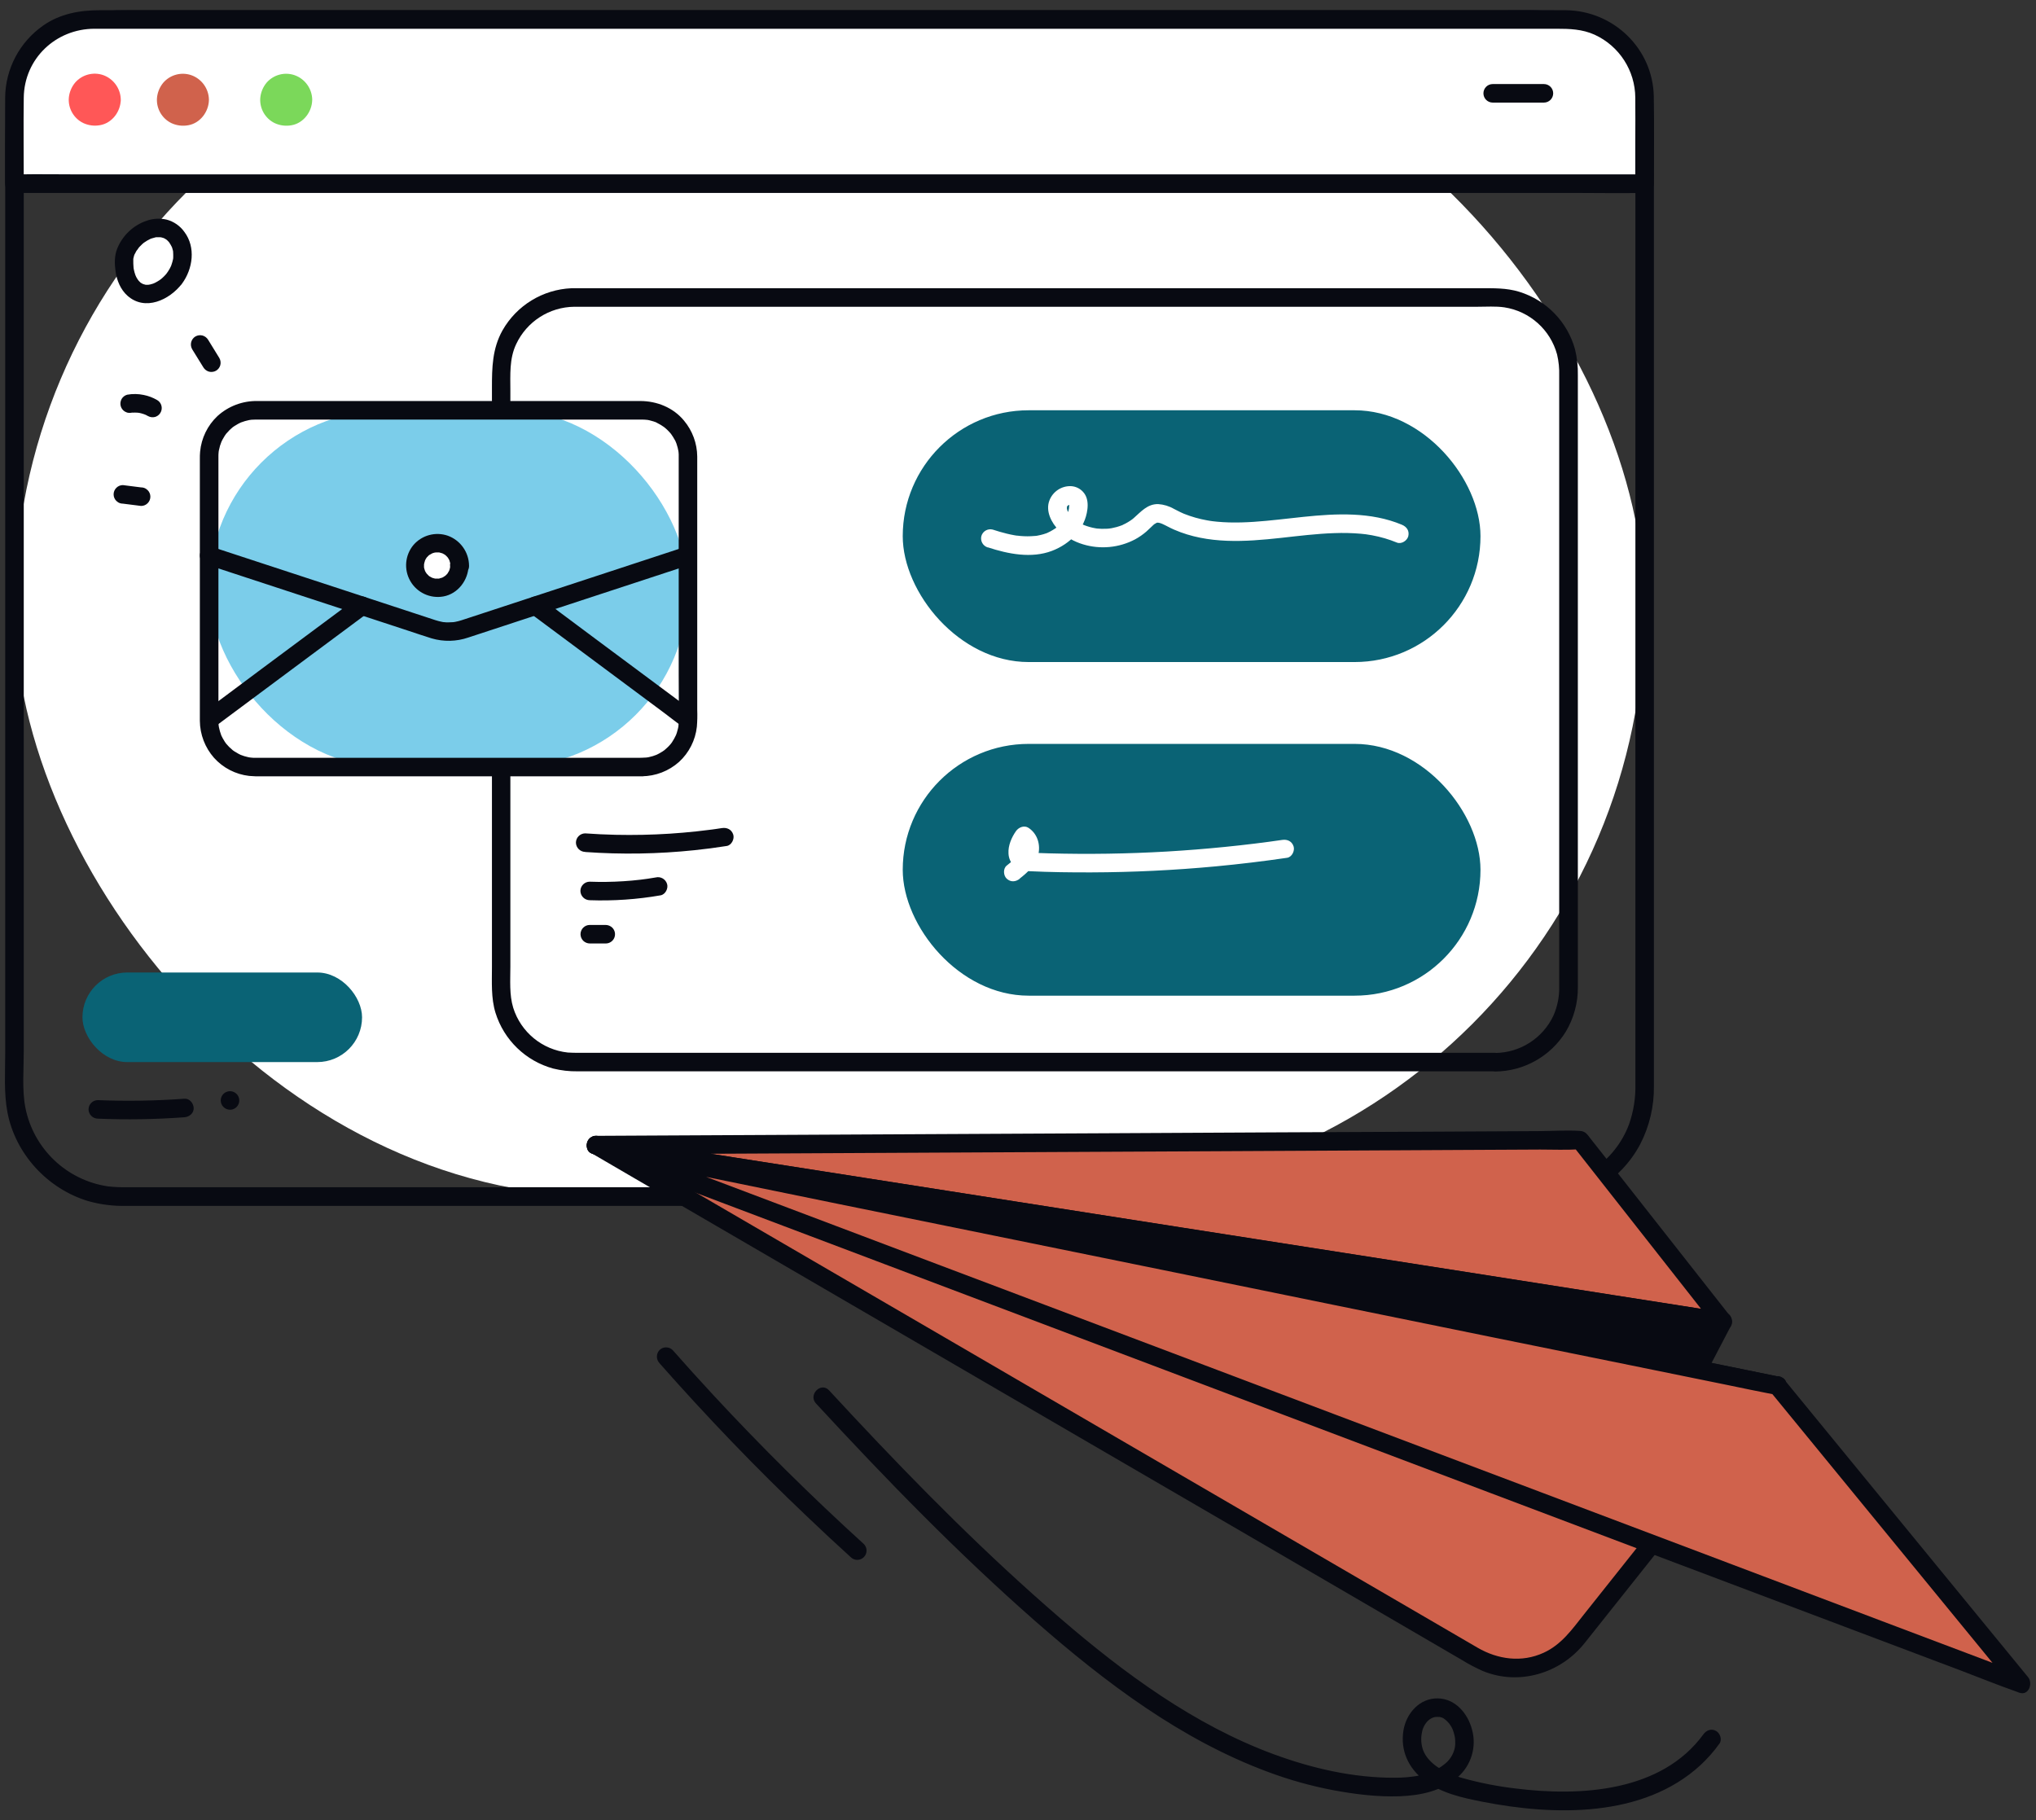 <svg xmlns="http://www.w3.org/2000/svg" width="170" height="152" viewBox="0 0 170 152" fill="none">
  <rect x="0" y="0" width="170" height="152" fill="#333333" stroke="none"/>
  <rect x="1.21" y="1.626" width="136.107" height="98.285" rx="49.142" fill="white"/>
  <path d="M128.394 99.138H10.661C10.113 99.153 9.564 99.13 9.019 99.069C5.549 98.56 2.779 95.913 2.115 92.469C1.832 90.98 1.984 89.323 1.984 87.817V13.277C1.984 11.392 1.841 9.462 2.513 7.661C3.679 4.5 6.798 2.429 10.134 2.4H126.177C127.382 2.4 128.685 2.303 129.881 2.531C133.326 3.195 135.974 5.965 136.482 9.437C136.547 10.061 136.57 10.689 136.551 11.316V90.537C136.577 91.673 136.397 92.805 136.022 93.878C134.847 97.043 131.73 99.108 128.394 99.138C127.398 99.149 127.396 100.696 128.394 100.685C131.943 100.648 135.284 98.703 136.955 95.543C137.729 94.042 138.121 92.373 138.096 90.683V11.273C138.112 10.522 138.071 9.77 137.973 9.024C137.443 5.505 134.877 2.527 131.531 1.37C129.871 0.799 128.198 0.853 126.491 0.853H10.757C10.421 0.853 10.085 0.853 9.751 0.862C6.182 1.021 2.983 3.114 1.409 6.322C0.379 8.479 0.435 10.654 0.435 12.947V87.882C0.435 89.526 0.312 91.264 0.622 92.887C1.287 96.371 3.974 99.269 7.35 100.295C8.375 100.584 9.436 100.72 10.501 100.699H128.394C129.389 100.685 129.391 99.138 128.394 99.138V99.138Z" fill="#080A12"/>
  <rect x="41.84" y="24.844" width="89.128" height="63.846" rx="31.923" fill="white"/>
  <path d="M124.845 87.915H48.324C48.017 87.915 47.712 87.915 47.405 87.891C45.282 87.662 43.496 86.198 42.854 84.162C42.517 83.061 42.614 81.851 42.614 80.711V32.605C42.614 31.295 42.519 29.959 43.098 28.74C43.982 26.852 45.87 25.637 47.956 25.616H123.381C124.108 25.616 124.882 25.56 125.602 25.664C127.722 25.987 129.451 27.531 130.012 29.601C130.147 30.179 130.207 30.772 130.188 31.365V82.345C130.213 83.194 130.048 84.037 129.705 84.814C128.816 86.701 126.925 87.912 124.84 87.928C123.843 87.939 123.841 89.487 124.84 89.477C127.244 89.458 129.47 88.206 130.735 86.16C131.411 85.031 131.761 83.737 131.746 82.421C131.746 81.258 131.746 80.095 131.746 78.933V31.334C131.762 30.612 131.685 29.892 131.516 29.19C130.889 26.891 129.131 25.071 126.854 24.366C125.78 24.036 124.697 24.069 123.594 24.069H48.367C48.15 24.069 47.931 24.069 47.714 24.069C45.318 24.173 43.143 25.502 41.958 27.587C41.101 29.118 41.076 30.709 41.076 32.383V80.747C41.076 82.022 40.993 83.338 41.372 84.573C42.078 86.846 43.895 88.602 46.192 89.23C46.854 89.394 47.535 89.471 48.217 89.461H124.845C125.84 89.464 125.842 87.915 124.845 87.915V87.915Z" fill="#080A12"/>
  <rect x="75.376" y="62.119" width="48.24" height="21.025" rx="10.513" fill="#0A6375"/>
  <path d="M1.21 15.338V8.151C1.21 4.547 4.132 1.625 7.737 1.625H130.793C134.398 1.625 137.32 4.547 137.32 8.151V15.338H1.21Z" fill="white"/>
  <path d="M1.984 15.338C1.984 12.944 1.952 10.549 1.984 8.155C2.025 4.895 4.655 2.411 7.878 2.401H13.972H129.959C131.056 2.401 132.107 2.431 133.145 2.898C135.206 3.842 136.532 5.897 136.542 8.164C136.558 9.425 136.542 10.686 136.542 11.946V15.338L137.317 14.563H6.735C4.971 14.563 3.207 14.53 1.443 14.563H1.21C0.213 14.563 0.211 16.112 1.21 16.112H131.792C133.556 16.112 135.32 16.146 137.084 16.112H137.315C137.739 16.105 138.082 15.762 138.087 15.338C138.087 12.912 138.133 10.482 138.087 8.056C138.012 4.043 134.706 0.887 130.726 0.852C128.816 0.836 126.904 0.852 124.993 0.852H8.345C6.662 0.852 5.02 1.143 3.605 2.134C1.635 3.509 0.452 5.752 0.43 8.155C0.416 9.39 0.43 10.637 0.43 11.879V15.338C0.435 16.333 1.984 16.334 1.984 15.338V15.338Z" fill="#080A12"/>
  <circle cx="7.909" cy="8.326" r="1.401" fill="#FF5757"/>
  <path d="M8.538 8.326V8.444C8.538 8.571 8.548 8.347 8.55 8.352C8.566 8.391 8.52 8.493 8.508 8.529C8.501 8.565 8.488 8.6 8.471 8.633C8.471 8.633 8.564 8.444 8.502 8.55C8.467 8.613 8.432 8.677 8.391 8.738C8.315 8.853 8.502 8.618 8.434 8.682C8.411 8.703 8.393 8.728 8.372 8.749C8.317 8.805 8.151 8.902 8.372 8.772C8.321 8.805 8.273 8.843 8.22 8.873L8.155 8.908C8.035 8.975 8.349 8.844 8.187 8.894C8.125 8.911 8.067 8.931 8.01 8.945C7.954 8.959 7.881 8.945 8.084 8.945C8.053 8.945 8.021 8.945 7.989 8.945C7.924 8.945 7.858 8.945 7.793 8.945C7.693 8.945 8.007 8.984 7.867 8.954C7.83 8.945 7.793 8.938 7.756 8.927L7.65 8.894C7.589 8.873 7.582 8.83 7.733 8.929C7.682 8.895 7.624 8.873 7.571 8.841C7.546 8.825 7.522 8.804 7.497 8.79C7.414 8.74 7.652 8.925 7.553 8.83C7.502 8.781 7.453 8.721 7.4 8.673C7.529 8.788 7.492 8.798 7.455 8.744C7.417 8.689 7.414 8.684 7.395 8.652C7.375 8.62 7.37 8.61 7.359 8.587C7.324 8.521 7.317 8.43 7.375 8.638C7.358 8.578 7.333 8.521 7.317 8.461L7.301 8.387C7.269 8.246 7.319 8.601 7.301 8.423C7.298 8.364 7.298 8.305 7.301 8.246C7.301 8.174 7.345 8.07 7.29 8.299C7.29 8.275 7.29 8.25 7.305 8.225C7.319 8.163 7.338 8.105 7.358 8.049C7.402 7.911 7.268 8.225 7.338 8.098C7.356 8.066 7.372 8.033 7.391 8.001C7.41 7.969 7.425 7.95 7.44 7.925C7.481 7.86 7.536 7.856 7.396 7.98C7.442 7.939 7.477 7.888 7.522 7.848C7.566 7.807 7.642 7.751 7.522 7.837C7.402 7.923 7.509 7.848 7.532 7.837C7.555 7.826 7.675 7.722 7.724 7.728C7.724 7.728 7.523 7.802 7.642 7.763L7.737 7.733C7.777 7.722 7.973 7.689 7.82 7.708C7.666 7.728 7.888 7.708 7.929 7.708H8.028C8.172 7.708 7.841 7.669 7.973 7.708C8.045 7.726 8.118 7.745 8.19 7.768C8.321 7.812 8.042 7.691 8.123 7.742C8.16 7.765 8.201 7.781 8.238 7.802L8.299 7.842C8.46 7.95 8.195 7.742 8.287 7.832C8.329 7.874 8.374 7.916 8.416 7.961C8.515 8.063 8.307 7.798 8.386 7.918C8.405 7.95 8.426 7.978 8.446 8.01L8.497 8.107C8.561 8.222 8.435 7.931 8.478 8.058C8.502 8.13 8.522 8.2 8.539 8.275C8.557 8.349 8.527 8.384 8.529 8.183C8.529 8.234 8.529 8.285 8.538 8.336C8.524 8.621 8.668 8.891 8.913 9.038C9.158 9.184 9.464 9.184 9.709 9.038C9.954 8.891 10.098 8.621 10.085 8.336C10.076 7.409 9.491 6.586 8.619 6.272C7.783 5.983 6.855 6.23 6.274 6.897C5.969 7.263 5.784 7.715 5.745 8.19C5.686 9.066 6.163 9.89 6.952 10.275C7.392 10.479 7.886 10.541 8.363 10.451C9.365 10.275 10.069 9.315 10.083 8.334C10.063 7.922 9.723 7.597 9.309 7.597C8.896 7.597 8.556 7.922 8.536 8.334L8.538 8.326Z" fill="#FF5757"/>
  <circle cx="15.262" cy="8.326" r="1.401" fill="#D0624C"/>
  <path d="M15.888 8.326V8.444C15.888 8.571 15.899 8.347 15.9 8.352C15.914 8.391 15.87 8.493 15.858 8.529C15.85 8.565 15.838 8.6 15.821 8.633C15.821 8.633 15.913 8.444 15.853 8.55C15.817 8.613 15.78 8.677 15.74 8.739C15.666 8.853 15.853 8.619 15.782 8.682C15.761 8.703 15.742 8.728 15.722 8.749C15.666 8.806 15.502 8.903 15.722 8.772C15.671 8.806 15.623 8.843 15.569 8.873L15.505 8.908C15.385 8.975 15.699 8.844 15.535 8.894C15.475 8.911 15.417 8.931 15.359 8.945C15.3 8.959 15.23 8.945 15.433 8.945C15.401 8.945 15.369 8.945 15.336 8.945C15.271 8.945 15.207 8.945 15.142 8.945C15.041 8.945 15.355 8.984 15.216 8.954C15.179 8.945 15.142 8.938 15.105 8.927L14.999 8.894C14.937 8.873 14.93 8.83 15.082 8.929C15.031 8.896 14.971 8.873 14.919 8.841C14.895 8.825 14.87 8.804 14.844 8.79C14.762 8.74 14.999 8.926 14.902 8.83C14.849 8.781 14.801 8.721 14.748 8.673C14.877 8.788 14.84 8.799 14.803 8.744C14.766 8.689 14.762 8.684 14.743 8.652C14.724 8.62 14.718 8.61 14.708 8.587C14.672 8.522 14.665 8.43 14.724 8.638C14.706 8.578 14.681 8.522 14.665 8.462L14.65 8.388C14.618 8.246 14.667 8.601 14.65 8.423C14.646 8.364 14.646 8.305 14.65 8.246C14.65 8.174 14.694 8.07 14.639 8.299C14.639 8.275 14.639 8.25 14.653 8.225C14.667 8.163 14.687 8.105 14.706 8.049C14.75 7.911 14.616 8.225 14.687 8.098C14.704 8.066 14.72 8.033 14.739 8.001C14.759 7.969 14.773 7.95 14.789 7.925C14.829 7.86 14.884 7.857 14.745 7.98C14.789 7.939 14.826 7.888 14.87 7.848C14.914 7.807 14.988 7.751 14.87 7.837C14.752 7.924 14.858 7.848 14.881 7.837C14.904 7.827 15.024 7.722 15.073 7.728C15.073 7.728 14.872 7.802 14.99 7.763L15.096 7.73C15.136 7.719 15.332 7.685 15.179 7.705C15.025 7.724 15.248 7.705 15.288 7.705H15.385C15.532 7.705 15.209 7.666 15.332 7.705C15.405 7.722 15.477 7.742 15.547 7.765C15.68 7.809 15.401 7.687 15.482 7.738C15.517 7.761 15.56 7.777 15.595 7.798L15.657 7.839C15.819 7.947 15.555 7.738 15.646 7.828C15.688 7.871 15.733 7.913 15.775 7.957C15.874 8.059 15.666 7.795 15.743 7.915C15.764 7.947 15.786 7.975 15.803 8.006C15.821 8.038 15.838 8.072 15.856 8.104C15.92 8.218 15.794 7.927 15.837 8.054C15.86 8.126 15.879 8.197 15.897 8.271C15.914 8.345 15.886 8.38 15.897 8.179V8.333C15.897 8.761 16.243 9.107 16.671 9.107C17.099 9.107 17.445 8.761 17.445 8.333C17.433 7.409 16.848 6.59 15.978 6.28C15.143 5.99 14.216 6.237 13.635 6.904C13.33 7.27 13.145 7.722 13.106 8.197C13.047 9.073 13.524 9.897 14.313 10.282C14.753 10.486 15.246 10.548 15.724 10.458C16.726 10.282 17.43 9.322 17.444 8.342C17.445 8.134 17.363 7.934 17.216 7.787C17.069 7.639 16.87 7.557 16.662 7.557C16.24 7.564 15.898 7.903 15.888 8.326V8.326Z" fill="#D0624C"/>
  <circle cx="23.904" cy="8.326" r="1.401" fill="#7BD85A"/>
  <path d="M24.53 8.326V8.444C24.53 8.571 24.541 8.347 24.542 8.352C24.556 8.391 24.512 8.493 24.5 8.529C24.492 8.565 24.48 8.6 24.463 8.633C24.463 8.633 24.555 8.444 24.495 8.55C24.459 8.613 24.422 8.677 24.382 8.739C24.308 8.853 24.495 8.619 24.424 8.682C24.403 8.703 24.384 8.728 24.364 8.749C24.309 8.806 24.144 8.903 24.355 8.772C24.304 8.806 24.257 8.843 24.202 8.873L24.138 8.908C24.018 8.975 24.332 8.844 24.168 8.894C24.108 8.911 24.05 8.931 23.992 8.945C23.934 8.959 23.863 8.945 24.066 8.945C24.034 8.945 24.003 8.945 23.969 8.945C23.904 8.945 23.84 8.945 23.775 8.945C23.674 8.945 23.988 8.984 23.849 8.954C23.812 8.945 23.775 8.938 23.738 8.927L23.632 8.894C23.57 8.873 23.563 8.83 23.715 8.929C23.664 8.896 23.606 8.873 23.553 8.841C23.528 8.825 23.503 8.804 23.477 8.79C23.396 8.74 23.632 8.926 23.535 8.83C23.484 8.781 23.435 8.721 23.382 8.673C23.51 8.788 23.473 8.799 23.436 8.744C23.399 8.689 23.396 8.684 23.376 8.652C23.357 8.62 23.352 8.61 23.341 8.587C23.306 8.522 23.299 8.43 23.357 8.638C23.339 8.578 23.315 8.522 23.299 8.462L23.283 8.388C23.251 8.246 23.3 8.601 23.283 8.423C23.279 8.364 23.279 8.305 23.283 8.246C23.283 8.174 23.327 8.07 23.272 8.299C23.272 8.275 23.272 8.25 23.286 8.225C23.3 8.163 23.32 8.105 23.339 8.049C23.383 7.911 23.249 8.225 23.32 8.098C23.338 8.066 23.353 8.033 23.373 8.001C23.392 7.969 23.406 7.95 23.422 7.925C23.463 7.86 23.517 7.857 23.378 7.98C23.424 7.939 23.459 7.888 23.503 7.848C23.547 7.807 23.623 7.751 23.503 7.837C23.383 7.924 23.491 7.848 23.514 7.837C23.537 7.827 23.657 7.722 23.706 7.728C23.706 7.728 23.505 7.802 23.623 7.763L23.729 7.73C23.77 7.719 23.966 7.685 23.812 7.705C23.659 7.724 23.881 7.705 23.922 7.705H24.018C24.165 7.705 23.833 7.666 23.966 7.705C24.038 7.722 24.11 7.742 24.181 7.765C24.313 7.809 24.034 7.687 24.116 7.738C24.152 7.761 24.193 7.777 24.228 7.798L24.292 7.839C24.452 7.947 24.188 7.738 24.279 7.828L24.408 7.957C24.507 8.059 24.299 7.795 24.377 7.915C24.398 7.947 24.419 7.975 24.436 8.006C24.454 8.038 24.472 8.072 24.489 8.104C24.553 8.218 24.428 7.927 24.47 8.054C24.493 8.126 24.512 8.197 24.532 8.271C24.551 8.345 24.519 8.38 24.521 8.179V8.333C24.521 8.761 24.868 9.107 25.296 9.107C25.723 9.107 26.07 8.761 26.07 8.333C26.058 7.409 25.472 6.59 24.602 6.28C23.767 5.99 22.84 6.237 22.26 6.904C21.955 7.27 21.77 7.722 21.731 8.197C21.671 9.073 22.148 9.897 22.937 10.282C23.378 10.486 23.871 10.548 24.348 10.458C25.35 10.282 26.054 9.322 26.068 8.342C26.064 7.916 25.719 7.573 25.294 7.569C24.88 7.582 24.547 7.912 24.53 8.326V8.326Z" fill="#7BD85A"/>
  <path d="M143.843 110.356L131.938 95.205L49.752 95.621L143.843 110.356Z" fill="#D0624C"/>
  <path d="M144.39 109.809L138.148 101.871L134.05 96.657L132.815 95.094C132.561 94.771 132.397 94.466 131.933 94.438C130.765 94.367 129.569 94.45 128.405 94.455L119.469 94.501L106.874 94.557L92.409 94.632L77.713 94.706L64.58 94.773L54.774 94.822L49.972 94.847H49.764C48.924 94.847 48.67 96.228 49.558 96.367L52.08 96.762L58.942 97.837L69.052 99.424L81.382 101.354L94.931 103.471L108.609 105.612L121.321 107.604L132.099 109.292L139.843 110.504C141.06 110.695 142.275 110.889 143.494 111.076L143.649 111.1C144.062 111.166 144.482 110.994 144.602 110.56C144.703 110.192 144.477 109.678 144.06 109.608L141.54 109.213L134.676 108.138L124.567 106.551L112.238 104.621L98.687 102.504L85 100.363L72.29 98.371L61.512 96.685L53.768 95.471C52.556 95.282 51.338 95.03 50.117 94.9C50.064 94.9 50.013 94.884 49.962 94.875L49.755 96.395L51.953 96.385L57.933 96.353L66.778 96.309L77.57 96.254L89.389 96.194L101.321 96.135L112.446 96.078L121.848 96.029L128.606 95.995C129.664 95.995 130.744 96.041 131.804 95.979H131.94L131.393 95.757L135.406 100.864L141.815 109.019L143.298 110.908C143.558 111.238 144.122 111.18 144.394 110.908C144.715 110.575 144.65 110.139 144.39 109.809V109.809Z" fill="#080A12"/>
  <path d="M49.752 95.621L123.257 138.41C126.052 140.039 129.619 139.368 131.631 136.835L148.417 115.724L49.752 95.621Z" fill="#D0624C"/>
  <path d="M49.367 96.286L52.996 98.403L62.389 103.871L75.518 111.514L90.115 120.012L104.212 128.214L115.535 134.811L122.061 138.615C122.623 138.963 123.208 139.271 123.811 139.539C126.845 140.784 130.301 139.735 132.31 137.207L139.922 127.634L148.467 116.886L148.957 116.27C149.287 115.854 149.245 115.104 148.615 114.977L145.969 114.436L138.802 112.975L128.183 110.812L115.222 108.166L101.029 105.282L86.704 102.363L73.387 99.65L62.068 97.344L53.978 95.697C52.694 95.434 51.41 95.167 50.124 94.912L49.963 94.878C48.989 94.68 48.575 96.171 49.55 96.37L52.207 96.912L59.371 98.371L69.992 100.535L82.95 103.181L97.143 106.072L111.46 108.987L124.775 111.7L136.101 114.007L144.191 115.654C145.47 115.916 146.754 116.245 148.045 116.439C148.098 116.439 148.153 116.462 148.206 116.473L147.864 115.178L141.448 123.248L132.24 134.829C131.264 136.064 130.375 137.336 128.888 138.015C127.061 138.853 125.067 138.576 123.374 137.592L118.128 134.536L107.628 128.424L94.083 120.539L79.443 112.01L65.933 104.146L55.508 98.076L50.369 95.077L50.141 94.945C49.279 94.451 48.499 95.788 49.367 96.286V96.286Z" fill="#080A12"/>
  <path d="M139.363 118.92L143.843 110.356L49.752 95.621L139.363 118.92Z" fill="#080A12"/>
  <path d="M140.036 119.31L143.958 111.809L144.51 110.751C144.718 110.356 144.57 109.692 144.048 109.615L141.527 109.22L134.663 108.145L124.554 106.558L112.225 104.628L98.674 102.511L84.999 100.363L72.29 98.371L61.512 96.685L53.768 95.471C52.551 95.28 51.334 95.086 50.116 94.899L49.961 94.875C49.548 94.811 49.129 94.981 49.009 95.416C48.901 95.827 49.141 96.249 49.548 96.367L51.951 96.992L58.467 98.685L68.134 101.199L79.884 104.256L92.761 107.607L105.753 110.985L117.909 114.146L128.14 116.808L135.524 118.728C136.683 119.029 137.84 119.35 139.004 119.632L139.154 119.671C140.117 119.922 140.53 118.436 139.565 118.179L137.159 117.553L130.643 115.859L120.985 113.34L109.232 110.285L96.354 106.933L83.363 103.555L71.207 100.394L60.976 97.732L53.592 95.813C52.436 95.513 51.279 95.155 50.111 94.908C50.062 94.898 50.012 94.882 49.963 94.869L49.543 96.367L52.066 96.762L58.928 97.837L69.037 99.424L81.368 101.354L94.917 103.471L108.595 105.612L121.306 107.604L132.084 109.292L139.828 110.504C141.038 110.694 142.259 110.948 143.48 111.075C143.531 111.075 143.584 111.091 143.635 111.1L143.173 109.964L139.244 117.472L138.692 118.53C138.234 119.41 139.569 120.193 140.036 119.31V119.31Z" fill="#080A12"/>
  <path d="M148.417 115.724L168.79 140.593L49.752 95.621L148.417 115.724Z" fill="#D0624C"/>
  <path d="M147.869 116.27L154.761 124.686L165.735 138.084L168.243 141.145L168.996 139.852L165.791 138.638L157.124 135.364L144.323 130.525L128.701 124.623L111.59 118.16L94.266 111.613L78.214 105.551L64.564 100.393L54.807 96.708C53.264 96.124 51.727 95.453 50.154 94.944C50.089 94.922 50.023 94.894 49.958 94.87L49.543 96.367L52.189 96.896L59.379 98.362L70.006 100.537L82.927 103.166L97.129 106.059L111.46 108.987L124.774 111.7L136.075 113.993L144.2 115.648C145.48 115.909 146.759 116.186 148.043 116.431L148.206 116.464C149.178 116.662 149.594 115.17 148.617 114.972L145.971 114.432L138.782 112.968L128.149 110.802L115.242 108.175L101.038 105.282L86.702 102.361L73.387 99.648L62.087 97.355L53.964 95.7C52.683 95.439 51.404 95.171 50.12 94.917L49.958 94.884C48.972 94.683 48.619 96.027 49.545 96.376L52.743 97.584L61.41 100.858L74.218 105.697L89.84 111.599L106.951 118.063L124.275 124.609L140.328 130.672L153.972 135.821L163.734 139.504C165.283 140.09 166.823 140.719 168.388 141.268L168.583 141.342C169.384 141.644 169.771 140.578 169.337 140.049L162.439 131.633L151.464 118.237L148.957 115.175C148.327 114.404 147.243 115.514 147.869 116.27V116.27Z" fill="#080A12"/>
  <rect x="17.461" y="34.26" width="39.985" height="29.796" rx="14.898" fill="#7BCDEA"/>
  <path d="M53.584 63.281H22.078C21.826 63.281 21.575 63.281 21.323 63.281C21.201 63.281 21.078 63.281 20.956 63.264C20.915 63.264 20.719 63.223 20.921 63.264C20.862 63.253 20.802 63.244 20.744 63.232C20.512 63.184 20.286 63.115 20.067 63.026C20.243 63.1 20.067 63.026 20.038 63.008C20.01 62.99 19.934 62.957 19.883 62.928C19.781 62.874 19.682 62.814 19.585 62.752C19.536 62.72 19.49 62.685 19.442 62.653C19.282 62.542 19.562 62.761 19.418 62.632C19.315 62.544 19.215 62.456 19.119 62.361C19.024 62.265 18.964 62.184 18.888 62.105C18.76 61.958 18.978 62.239 18.867 62.078C18.835 62.031 18.802 61.985 18.768 61.937C18.705 61.84 18.645 61.74 18.592 61.639L18.513 61.484L18.463 61.378C18.504 61.473 18.507 61.48 18.474 61.401C18.39 61.179 18.325 60.951 18.278 60.718C18.278 60.683 18.243 60.48 18.267 60.687C18.267 60.627 18.253 60.566 18.25 60.51C18.25 60.408 18.238 60.305 18.238 60.203C18.238 58.892 18.238 57.582 18.238 56.271V38.412C18.238 38.315 18.238 38.218 18.238 38.121C18.238 38.024 18.238 37.917 18.25 37.813C18.25 37.753 18.26 37.693 18.267 37.636C18.243 37.841 18.267 37.636 18.278 37.603C18.326 37.351 18.399 37.104 18.497 36.867C18.421 37.054 18.497 36.867 18.513 36.839L18.592 36.684C18.647 36.581 18.707 36.483 18.768 36.386C18.802 36.338 18.835 36.292 18.867 36.245C18.978 36.084 18.76 36.364 18.888 36.218C18.977 36.117 19.065 36.015 19.16 35.92C19.255 35.825 19.337 35.766 19.418 35.689C19.562 35.562 19.282 35.779 19.442 35.669C19.49 35.636 19.536 35.602 19.585 35.571C19.682 35.507 19.781 35.447 19.883 35.394C19.934 35.366 19.986 35.34 20.038 35.315L20.144 35.266C20.049 35.304 20.04 35.308 20.121 35.276C20.343 35.192 20.57 35.126 20.802 35.078C20.839 35.078 21.041 35.043 20.834 35.07C20.894 35.061 20.956 35.056 21.011 35.05C21.113 35.05 21.215 35.04 21.319 35.038H53.646C53.77 35.038 53.892 35.048 54.013 35.061C54.216 35.078 53.849 35.024 54.047 35.061L54.223 35.096C54.338 35.123 54.452 35.153 54.565 35.19C54.622 35.207 54.678 35.227 54.733 35.248L54.842 35.29C54.747 35.25 54.738 35.248 54.818 35.29C55.027 35.392 55.228 35.51 55.419 35.643C55.447 35.664 55.596 35.786 55.446 35.661C55.491 35.698 55.535 35.733 55.58 35.772C55.681 35.86 55.777 35.954 55.869 36.052L55.984 36.181C56.007 36.207 56.123 36.357 56.007 36.204C56.074 36.297 56.141 36.393 56.2 36.49C56.261 36.587 56.319 36.691 56.377 36.795L56.451 36.952C56.363 36.765 56.469 36.999 56.481 37.038C56.558 37.263 56.617 37.494 56.657 37.728C56.62 37.527 56.657 37.728 56.657 37.763C56.657 37.799 56.666 37.885 56.67 37.94C56.673 37.994 56.67 38.063 56.67 38.127V56.365C56.67 57.661 56.691 58.959 56.67 60.254C56.67 60.378 56.657 60.499 56.647 60.621C56.629 60.824 56.684 60.457 56.647 60.655C56.635 60.713 56.624 60.773 56.611 60.831C56.585 60.946 56.555 61.06 56.518 61.173C56.5 61.23 56.481 61.286 56.46 61.341C56.439 61.396 56.365 61.553 56.449 61.373C56.351 61.583 56.238 61.786 56.111 61.98L56.01 62.121C56.126 61.96 56.01 62.121 55.987 62.144C55.911 62.232 55.834 62.32 55.751 62.396C55.668 62.472 55.574 62.551 55.495 62.627C55.349 62.756 55.629 62.537 55.468 62.648L55.327 62.747C55.23 62.81 55.132 62.87 55.029 62.923C54.978 62.951 54.925 62.978 54.874 63.003C54.823 63.027 54.659 63.094 54.846 63.02C54.627 63.109 54.4 63.178 54.168 63.227L53.992 63.258C54.195 63.221 53.992 63.258 53.959 63.258C53.835 63.269 53.713 63.274 53.59 63.276C53.305 63.262 53.035 63.407 52.889 63.652C52.742 63.897 52.742 64.202 52.889 64.447C53.035 64.692 53.305 64.837 53.59 64.823C54.738 64.814 55.843 64.388 56.7 63.623C57.536 62.856 58.065 61.81 58.187 60.681C58.225 60.209 58.235 59.735 58.217 59.261V38.121C58.207 37.024 57.816 35.964 57.111 35.123C56.215 34.034 54.844 33.487 53.456 33.487H21.506C20.269 33.462 19.07 33.912 18.155 34.745C17.327 35.529 16.813 36.586 16.708 37.721C16.69 37.926 16.683 38.132 16.687 38.338V59.092V60.193C16.697 61.331 17.116 62.427 17.869 63.281C18.629 64.127 19.674 64.665 20.804 64.793C21.192 64.829 21.582 64.841 21.972 64.828H53.584C53.87 64.842 54.139 64.698 54.286 64.453C54.432 64.208 54.432 63.902 54.286 63.657C54.139 63.412 53.87 63.268 53.584 63.281V63.281Z" fill="#080A12"/>
  <path d="M17.262 47.146L19.222 47.79L23.865 49.314L29.421 51.136L34.045 52.655C34.71 52.872 35.371 53.103 36.04 53.308C37.041 53.601 38.108 53.577 39.095 53.239L40.095 52.911L44.228 51.554L49.72 49.75L54.744 48.101L57.518 47.19L57.651 47.146C58.049 47.022 58.277 46.604 58.166 46.201C58.056 45.799 57.646 45.557 57.24 45.654L55.299 46.292L50.662 47.815L45.147 49.625L40.503 51.149C39.85 51.362 39.199 51.583 38.545 51.791C38.368 51.849 38.187 51.896 38.003 51.93C37.95 51.939 37.897 51.95 37.846 51.955C37.968 51.941 37.832 51.955 37.815 51.955C37.682 51.955 37.55 51.972 37.418 51.971C37.285 51.969 37.206 51.971 37.1 51.955C36.945 51.944 37.033 51.955 37.07 51.955C37.017 51.955 36.964 51.939 36.913 51.93C36.729 51.895 36.548 51.849 36.37 51.791L36.223 51.743L35.202 51.408L31.044 50.043L25.553 48.243L20.554 46.603L17.791 45.696L17.664 45.654C17.252 45.544 16.828 45.785 16.712 46.195C16.608 46.606 16.846 47.025 17.252 47.146H17.262Z" fill="#080A12"/>
  <path d="M44.712 50.581L57.446 60.05Z" fill="white"/>
  <path d="M44.32 51.248L45.588 52.191L48.635 54.456L52.3 57.182L55.484 59.551C55.998 59.932 56.501 60.352 57.035 60.703L57.056 60.718C57.383 60.962 57.938 60.782 58.115 60.442C58.316 60.071 58.195 59.608 57.838 59.383L56.569 58.441L53.523 56.176L49.857 53.451L46.682 51.082C46.169 50.701 45.668 50.281 45.133 49.93L45.11 49.914C44.784 49.671 44.228 49.85 44.052 50.191C43.849 50.561 43.97 51.026 44.329 51.249L44.32 51.248Z" fill="#080A12"/>
  <path d="M30.231 50.581L17.497 60.05Z" fill="white"/>
  <path d="M29.841 49.912L28.573 50.856L25.527 53.119L21.861 55.844L18.686 58.214C18.169 58.598 17.65 58.979 17.135 59.365L17.114 59.381C16.791 59.623 16.585 60.062 16.837 60.44C17.044 60.759 17.543 60.969 17.896 60.717L19.164 59.773L22.201 57.511L25.867 54.784L29.053 52.417C29.57 52.032 30.087 51.651 30.602 51.265L30.623 51.248C30.947 51.008 31.152 50.568 30.901 50.189C30.695 49.87 30.196 49.66 29.843 49.912H29.841Z" fill="#080A12"/>
  <circle cx="36.486" cy="47.222" r="1.87" fill="white"/>
  <path d="M37.583 47.222V47.379C37.583 47.527 37.583 47.328 37.592 47.324C37.601 47.321 37.544 47.538 37.534 47.569C37.523 47.601 37.481 47.705 37.484 47.711C37.488 47.716 37.573 47.534 37.502 47.661C37.455 47.746 37.407 47.829 37.352 47.912C37.264 48.046 37.447 47.827 37.368 47.891C37.339 47.919 37.311 47.949 37.285 47.98C37.264 48.004 37.239 48.026 37.216 48.048L37.179 48.081C37.118 48.134 37.132 48.123 37.223 48.051C37.152 48.09 37.083 48.135 37.019 48.185L36.932 48.231C36.804 48.305 37.096 48.183 36.911 48.24C36.832 48.263 36.754 48.289 36.671 48.307C36.513 48.34 36.691 48.286 36.701 48.307C36.712 48.328 36.587 48.316 36.572 48.318C36.484 48.318 36.396 48.318 36.311 48.318C36.227 48.318 36.509 48.356 36.341 48.318C36.292 48.307 36.243 48.296 36.195 48.282C36.147 48.268 36.1 48.252 36.052 48.236C35.941 48.201 36.102 48.236 36.1 48.258C36.1 48.249 35.911 48.157 35.885 48.141C35.858 48.125 35.819 48.092 35.784 48.072C35.694 48.019 35.922 48.199 35.807 48.086C35.789 48.069 35.606 47.877 35.604 47.877C35.602 47.877 35.699 48.014 35.636 47.917C35.609 47.877 35.581 47.838 35.555 47.795L35.507 47.709L35.484 47.666C35.451 47.591 35.456 47.607 35.502 47.716C35.482 47.635 35.456 47.555 35.426 47.478C35.417 47.446 35.412 47.413 35.405 47.381C35.369 47.225 35.415 47.557 35.405 47.358C35.4 47.28 35.4 47.201 35.405 47.123C35.405 47.039 35.465 46.956 35.405 47.123C35.415 47.091 35.421 47.058 35.424 47.024C35.444 46.941 35.47 46.864 35.495 46.785C35.548 46.62 35.41 46.936 35.495 46.785C35.519 46.742 35.541 46.696 35.565 46.654C35.59 46.612 35.611 46.587 35.632 46.552C35.713 46.421 35.641 46.583 35.615 46.573C35.615 46.573 35.77 46.407 35.782 46.397L35.818 46.363C35.869 46.322 35.867 46.321 35.818 46.363L35.779 46.393C35.803 46.373 35.832 46.354 35.858 46.337C35.885 46.319 36.116 46.201 36.114 46.192C36.112 46.183 35.929 46.257 36.066 46.213L36.209 46.167L36.306 46.142C36.341 46.142 36.474 46.142 36.354 46.13C36.234 46.118 36.379 46.13 36.403 46.13C36.428 46.13 36.49 46.13 36.534 46.13C36.578 46.13 36.62 46.13 36.664 46.13C36.83 46.13 36.513 46.093 36.664 46.13C36.761 46.155 36.856 46.181 36.953 46.211C37.109 46.261 36.844 46.141 36.927 46.201C36.971 46.232 37.031 46.254 37.079 46.282L37.162 46.335L37.241 46.391C37.149 46.319 37.135 46.31 37.197 46.361C37.259 46.412 37.313 46.476 37.373 46.538C37.493 46.657 37.282 46.391 37.373 46.538C37.4 46.578 37.428 46.619 37.453 46.659C37.477 46.7 37.499 46.746 37.523 46.79C37.597 46.919 37.476 46.633 37.523 46.79C37.555 46.885 37.58 46.98 37.604 47.079C37.629 47.178 37.571 47.037 37.604 47.024C37.604 47.024 37.617 47.213 37.617 47.231C37.603 47.516 37.748 47.785 37.992 47.932C38.237 48.079 38.543 48.079 38.788 47.932C39.033 47.785 39.177 47.516 39.164 47.231C39.151 46.114 38.448 45.122 37.4 44.738C36.375 44.38 35.235 44.684 34.525 45.506C33.811 46.359 33.707 47.568 34.265 48.53C34.823 49.493 35.923 50.003 37.019 49.808C38.243 49.589 39.107 48.434 39.123 47.222C39.137 46.937 38.992 46.667 38.748 46.521C38.503 46.374 38.197 46.374 37.952 46.521C37.707 46.667 37.563 46.937 37.576 47.222H37.583Z" fill="#080A12"/>
  <rect x="75.376" y="34.26" width="48.24" height="21.025" rx="10.513" fill="#0A6375"/>
  <rect x="6.885" y="81.209" width="23.346" height="7.481" rx="3.741" fill="#0A6375"/>
  <path d="M48.868 71.147C51.909 71.364 54.964 71.313 57.996 70.995C58.894 70.903 59.789 70.785 60.683 70.643C61.083 70.581 61.341 70.057 61.223 69.69C61.081 69.254 60.693 69.085 60.272 69.15L59.716 69.233L59.46 69.268C59.369 69.281 59.434 69.268 59.452 69.268L59.275 69.291C58.905 69.338 58.534 69.382 58.162 69.424C57.42 69.502 56.676 69.567 55.929 69.616C54.422 69.712 52.914 69.744 51.402 69.711C50.556 69.692 49.707 69.651 48.862 69.591C48.436 69.594 48.091 69.939 48.088 70.366C48.098 70.789 48.439 71.13 48.862 71.14L48.868 71.147Z" fill="#080A12"/>
  <path d="M49.245 75.173C51.224 75.241 53.205 75.105 55.156 74.765C55.557 74.697 55.818 74.183 55.698 73.813C55.575 73.408 55.156 73.17 54.745 73.273C54.521 73.31 54.295 73.347 54.07 73.381C53.844 73.414 53.747 73.426 53.47 73.46C52.999 73.515 52.529 73.558 52.059 73.587C51.119 73.648 50.177 73.66 49.236 73.626C48.81 73.629 48.466 73.973 48.462 74.398C48.47 74.823 48.812 75.164 49.236 75.173H49.245Z" fill="#080A12"/>
  <path d="M49.245 78.785H50.577C50.891 78.786 51.174 78.598 51.294 78.308C51.413 78.018 51.346 77.685 51.124 77.464C50.977 77.323 50.781 77.242 50.577 77.238H49.245C48.817 77.238 48.471 77.585 48.471 78.013C48.473 78.218 48.554 78.413 48.698 78.559C48.845 78.702 49.041 78.783 49.245 78.785V78.785Z" fill="#080A12"/>
  <path d="M8.167 93.414C10.578 93.513 12.993 93.474 15.399 93.298C15.802 93.268 16.191 92.962 16.172 92.523C16.154 92.13 15.832 91.717 15.399 91.749C12.993 91.926 10.578 91.965 8.167 91.867C7.74 91.87 7.395 92.215 7.393 92.641C7.402 93.065 7.744 93.406 8.167 93.414V93.414Z" fill="#080A12"/>
  <path d="M19.203 92.67C19.516 92.671 19.799 92.482 19.919 92.193C20.04 91.904 19.974 91.57 19.753 91.349C19.531 91.127 19.198 91.06 18.909 91.18C18.619 91.3 18.43 91.582 18.43 91.895C18.434 92.321 18.777 92.665 19.203 92.67V92.67Z" fill="#080A12"/>
  <path d="M15.198 23.687C16.105 22.452 16.359 20.651 15.399 19.372C15.04 18.863 14.513 18.497 13.911 18.338C13.363 18.214 12.791 18.244 12.259 18.427C11.137 18.805 10.235 19.655 9.79 20.753C9.545 21.369 9.559 22.027 9.649 22.671C9.753 23.415 10.07 24.186 10.644 24.696C12.117 26.008 14.154 25.049 15.195 23.687C15.442 23.364 15.255 22.805 14.918 22.628C14.508 22.413 14.122 22.561 13.859 22.907C13.942 22.8 13.886 22.87 13.836 22.927C13.787 22.983 13.743 23.031 13.694 23.078C13.6 23.173 13.5 23.262 13.395 23.345C13.515 23.249 13.371 23.361 13.325 23.392C13.279 23.424 13.219 23.461 13.164 23.493C13.11 23.525 13.055 23.556 12.998 23.586L12.914 23.629C12.914 23.629 12.737 23.703 12.835 23.666L12.723 23.703C12.663 23.72 12.605 23.738 12.547 23.752C12.489 23.766 12.325 23.786 12.485 23.772C12.415 23.772 12.346 23.784 12.277 23.784C12.208 23.784 12.159 23.784 12.101 23.775C12.007 23.775 12.161 23.775 12.161 23.775C12.161 23.775 12.058 23.754 12.044 23.749C11.984 23.734 11.925 23.716 11.868 23.694C12.014 23.749 11.868 23.682 11.808 23.646L11.73 23.595C11.848 23.671 11.76 23.62 11.73 23.595C11.7 23.57 11.635 23.507 11.591 23.458C11.547 23.408 11.48 23.304 11.549 23.413C11.503 23.341 11.453 23.271 11.411 23.197C11.369 23.122 11.353 23.08 11.323 23.02C11.384 23.137 11.323 23.02 11.302 22.962C11.25 22.816 11.208 22.667 11.178 22.516C11.164 22.45 11.155 22.383 11.143 22.318C11.169 22.47 11.143 22.281 11.143 22.224C11.132 22.082 11.127 21.937 11.13 21.792C11.13 21.739 11.13 21.686 11.13 21.634C11.13 21.612 11.13 21.588 11.13 21.567C11.13 21.545 11.099 21.743 11.12 21.66C11.141 21.577 11.162 21.454 11.194 21.351C11.208 21.309 11.224 21.265 11.24 21.223C11.291 21.078 11.21 21.279 11.24 21.238C11.291 21.143 11.335 21.046 11.39 20.953C11.43 20.886 11.545 20.776 11.566 20.702C11.566 20.702 11.464 20.826 11.518 20.766C11.533 20.748 11.547 20.729 11.563 20.711C11.579 20.693 11.635 20.628 11.672 20.587C11.741 20.514 11.815 20.441 11.891 20.372L11.998 20.281C12.018 20.263 12.083 20.224 11.998 20.281C11.914 20.337 12.02 20.267 12.034 20.256C12.198 20.139 12.372 20.037 12.554 19.951L12.616 19.922C12.69 19.887 12.535 19.956 12.536 19.956C12.581 19.946 12.624 19.931 12.665 19.91C12.763 19.876 12.864 19.848 12.965 19.826C12.986 19.826 13.083 19.826 13.095 19.801C13.064 19.843 12.919 19.818 13.02 19.811H13.083C13.176 19.805 13.269 19.805 13.362 19.811C13.392 19.811 13.575 19.829 13.429 19.811C13.283 19.794 13.429 19.811 13.471 19.824L13.595 19.857C13.625 19.857 13.81 19.937 13.683 19.882C13.556 19.827 13.699 19.892 13.727 19.908C13.755 19.924 13.803 19.951 13.84 19.974C13.877 19.997 13.889 20.007 13.914 20.021C13.981 20.058 13.849 19.97 13.849 19.968C13.886 20.007 13.927 20.043 13.97 20.074C14.011 20.113 14.05 20.152 14.087 20.194C14.087 20.194 14.152 20.267 14.15 20.268C14.149 20.27 14.052 20.127 14.12 20.233C14.198 20.346 14.267 20.464 14.329 20.586C14.343 20.616 14.357 20.644 14.369 20.674C14.339 20.605 14.344 20.61 14.369 20.674C14.394 20.738 14.415 20.822 14.433 20.9C14.433 20.931 14.447 20.965 14.454 20.997C14.496 21.198 14.454 20.909 14.454 21.023C14.454 21.103 14.464 21.18 14.464 21.258C14.464 21.335 14.464 21.415 14.464 21.494C14.464 21.517 14.445 21.66 14.464 21.559C14.484 21.459 14.454 21.609 14.452 21.625C14.418 21.793 14.372 21.959 14.315 22.12C14.304 22.152 14.29 22.186 14.279 22.218C14.24 22.329 14.33 22.12 14.279 22.218C14.242 22.29 14.21 22.364 14.172 22.434C14.08 22.598 13.976 22.755 13.861 22.904C13.621 23.23 13.796 23.786 14.14 23.962C14.51 24.167 14.975 24.046 15.198 23.687V23.687Z" fill="#080A12"/>
  <path d="M16.04 29.155L16.983 30.681C17.088 30.852 17.253 30.977 17.446 31.034C17.647 31.087 17.861 31.059 18.042 30.956C18.215 30.853 18.341 30.688 18.395 30.494C18.448 30.292 18.419 30.078 18.315 29.898L17.377 28.372C17.272 28.201 17.107 28.075 16.915 28.019C16.713 27.965 16.499 27.993 16.318 28.096C16.145 28.2 16.019 28.366 15.966 28.561C15.912 28.762 15.94 28.976 16.043 29.157L16.04 29.155Z" fill="#080A12"/>
  <path d="M11.035 34.451H11.067L10.861 34.479C11.123 34.445 11.389 34.445 11.651 34.479L11.441 34.446C11.703 34.483 11.958 34.553 12.201 34.656L12.025 34.578C12.136 34.626 12.245 34.68 12.35 34.74C12.531 34.842 12.745 34.87 12.946 34.818C13.243 34.731 13.46 34.477 13.498 34.17C13.537 33.864 13.389 33.563 13.122 33.407C12.774 33.203 12.394 33.059 11.999 32.981C11.544 32.885 11.076 32.878 10.619 32.96C10.425 33.014 10.26 33.14 10.157 33.313C10.054 33.494 10.026 33.708 10.079 33.909C10.132 34.103 10.259 34.269 10.432 34.371L10.608 34.451C10.744 34.486 10.886 34.486 11.021 34.451H11.035Z" fill="#080A12"/>
  <path d="M10.261 42.057L11.781 42.249C11.987 42.25 12.184 42.168 12.328 42.022C12.474 41.877 12.556 41.68 12.556 41.475C12.556 41.27 12.474 41.073 12.328 40.928L12.173 40.806C12.054 40.737 11.919 40.7 11.781 40.701L10.261 40.508C10.055 40.508 9.858 40.59 9.714 40.736C9.568 40.881 9.486 41.077 9.486 41.283C9.486 41.488 9.568 41.685 9.714 41.83L9.869 41.951C9.988 42.021 10.123 42.058 10.261 42.057V42.057Z" fill="#080A12"/>
  <path d="M82.492 45.709C84.174 46.261 86.127 46.652 87.84 45.998C89.352 45.421 90.594 44.181 90.795 42.528C90.849 42.085 90.811 41.583 90.541 41.21C90.283 40.845 89.872 40.619 89.426 40.596C88.628 40.567 87.9 41.052 87.62 41.8C87.284 42.681 87.796 43.671 88.413 44.285C88.984 44.829 89.676 45.23 90.431 45.455C91.878 45.894 93.439 45.745 94.776 45.04C95.114 44.856 95.431 44.636 95.722 44.384C95.852 44.271 95.976 44.147 96.099 44.031C96.162 43.968 96.228 43.906 96.293 43.846C96.318 43.825 96.346 43.803 96.369 43.781C96.431 43.721 96.275 43.837 96.395 43.763C96.436 43.736 96.646 43.63 96.492 43.689C96.533 43.673 96.574 43.662 96.616 43.648C96.746 43.609 96.656 43.648 96.616 43.648H96.764C96.633 43.648 96.746 43.648 96.778 43.657C96.81 43.666 96.875 43.682 96.923 43.698C96.923 43.698 97.142 43.788 97.023 43.735C97.376 43.892 97.699 44.087 98.05 44.234C100.872 45.458 103.961 45.245 106.946 44.918C108.435 44.754 109.925 44.566 111.425 44.518C112.161 44.49 112.899 44.507 113.633 44.571L113.896 44.599C113.945 44.599 114.194 44.638 114.018 44.611C114.194 44.638 114.371 44.664 114.547 44.696C114.915 44.763 115.279 44.85 115.637 44.955C115.976 45.055 116.31 45.173 116.637 45.308C117.013 45.465 117.505 45.141 117.59 44.768C117.692 44.315 117.45 43.983 117.048 43.816C114.459 42.734 111.58 42.876 108.842 43.16C107.45 43.304 106.064 43.486 104.669 43.578C103.988 43.622 103.305 43.643 102.622 43.625C102.282 43.615 101.943 43.595 101.603 43.563C101.451 43.549 101.299 43.532 101.149 43.512C101.338 43.537 101.068 43.498 101.031 43.493L100.775 43.449C100.123 43.333 99.484 43.151 98.868 42.906C98.847 42.897 98.719 42.842 98.808 42.881L98.779 42.868C98.699 42.831 98.618 42.796 98.539 42.757C98.362 42.674 98.186 42.581 98.024 42.496C97.619 42.262 97.165 42.125 96.699 42.094C95.801 42.082 95.268 42.733 94.653 43.271C94.609 43.308 94.476 43.415 94.593 43.325C94.527 43.375 94.46 43.422 94.393 43.468C94.257 43.56 94.116 43.644 93.97 43.721L93.776 43.814L93.693 43.853C93.839 43.784 93.741 43.833 93.707 43.853C93.552 43.909 93.398 43.966 93.238 44.01C93.077 44.054 92.959 44.08 92.818 44.107C92.76 44.117 92.539 44.146 92.718 44.126L92.471 44.151C92.151 44.17 91.831 44.163 91.513 44.13H91.566L91.444 44.11L91.202 44.061C91.042 44.025 90.883 43.979 90.728 43.925C90.659 43.902 90.594 43.876 90.525 43.851C90.456 43.826 90.56 43.867 90.567 43.87L90.456 43.819C90.307 43.751 90.162 43.673 90.022 43.586C89.96 43.549 89.9 43.509 89.846 43.468C89.791 43.428 89.669 43.329 89.779 43.424C89.633 43.304 89.496 43.174 89.368 43.036C89.269 42.93 89.334 42.999 89.355 43.027C89.327 42.99 89.301 42.951 89.274 42.913C89.23 42.844 89.197 42.766 89.151 42.701C89.087 42.607 89.181 42.805 89.151 42.701C89.14 42.667 89.128 42.636 89.117 42.604C89.106 42.572 89.096 42.517 89.084 42.473C89.047 42.337 89.071 42.528 89.084 42.447C89.085 42.413 89.085 42.38 89.084 42.346C89.084 42.196 89.084 42.32 89.084 42.346C89.084 42.373 89.108 42.256 89.108 42.255C89.108 42.253 89.011 42.431 89.087 42.311C89.101 42.292 89.113 42.271 89.122 42.249C89.145 42.168 89.017 42.343 89.087 42.293C89.122 42.269 89.244 42.117 89.166 42.209C89.089 42.3 89.151 42.221 89.188 42.2C89.216 42.186 89.244 42.171 89.271 42.154C89.334 42.11 89.205 42.189 89.195 42.184C89.184 42.179 89.271 42.158 89.285 42.154C89.315 42.148 89.345 42.141 89.375 42.131C89.375 42.131 89.198 42.14 89.283 42.144C89.312 42.145 89.342 42.145 89.371 42.144C89.498 42.144 89.371 42.144 89.318 42.133C89.347 42.138 89.374 42.145 89.401 42.156C89.401 42.156 89.237 42.084 89.313 42.12C89.461 42.193 89.228 42.031 89.313 42.12L89.249 42.036L89.274 42.075C89.274 42.075 89.219 41.898 89.274 42.089C89.287 42.128 89.285 42.226 89.274 42.089V42.235C89.272 42.322 89.266 42.41 89.255 42.496C89.272 42.339 89.255 42.496 89.235 42.565C89.216 42.634 89.2 42.704 89.179 42.773C89.166 42.812 89.154 42.851 89.14 42.89C89.126 42.928 89.064 43.066 89.11 42.967L89.1 42.988C89.08 43.024 89.062 43.061 89.043 43.098C89.006 43.17 88.964 43.241 88.92 43.311C88.876 43.382 88.837 43.429 88.798 43.488C88.759 43.546 88.819 43.463 88.824 43.456C88.791 43.496 88.759 43.537 88.724 43.576C88.62 43.694 88.509 43.806 88.392 43.911C88.337 43.96 88.279 44.006 88.216 44.054C88.127 44.128 88.316 43.987 88.216 44.054C88.17 44.084 88.127 44.116 88.083 44.146C87.96 44.228 87.831 44.304 87.701 44.375L87.471 44.488C87.44 44.502 87.334 44.537 87.48 44.488L87.36 44.534C87.209 44.588 87.055 44.634 86.898 44.671C86.806 44.694 86.722 44.714 86.621 44.73L86.462 44.756C86.57 44.74 86.429 44.756 86.39 44.756C85.989 44.793 85.586 44.793 85.185 44.756C85.09 44.747 84.996 44.737 84.903 44.724C85.019 44.74 84.883 44.724 84.868 44.724L84.707 44.698C84.494 44.661 84.28 44.615 84.069 44.564C83.672 44.468 83.282 44.352 82.894 44.225C82.482 44.114 82.058 44.355 81.941 44.765C81.838 45.176 82.076 45.596 82.483 45.717L82.492 45.709Z" fill="white"/>
  <path d="M85.143 73.366C85.795 72.853 86.464 72.255 86.681 71.426C86.905 70.558 86.638 69.637 85.884 69.133C85.517 68.888 85.051 69.085 84.825 69.411C84.463 69.93 84.167 70.613 84.206 71.26C84.219 71.655 84.381 72.029 84.659 72.31C85.012 72.641 85.466 72.728 85.929 72.749C87.667 72.832 89.408 72.855 91.146 72.849C94.61 72.838 98.069 72.669 101.523 72.345C103.511 72.158 105.493 71.92 107.47 71.63C107.872 71.572 108.128 71.043 108.011 70.68C107.868 70.239 107.482 70.076 107.059 70.138C106.231 70.258 105.6 70.343 104.765 70.445C103.931 70.547 103.123 70.637 102.296 70.72C100.667 70.884 99.035 71.014 97.399 71.11C94.143 71.297 90.883 71.347 87.619 71.26C87.169 71.248 86.722 71.234 86.272 71.216L85.919 71.202H85.776C85.661 71.202 85.749 71.175 85.776 71.202C85.776 71.202 85.612 71.151 85.76 71.212C85.729 71.198 85.699 71.181 85.67 71.161C85.67 71.161 85.79 71.264 85.732 71.205C85.674 71.147 85.801 71.354 85.751 71.235C85.737 71.202 85.727 71.151 85.751 71.244C85.781 71.371 85.751 71.234 85.751 71.205C85.751 71.177 85.719 71.093 85.751 71.205C85.783 71.318 85.751 71.191 85.751 71.159C85.753 71.134 85.753 71.108 85.751 71.082C85.735 71.002 85.712 71.258 85.751 71.101C85.767 71.027 85.783 70.955 85.804 70.883C85.825 70.81 85.852 70.754 85.871 70.69C85.903 70.586 85.811 70.81 85.862 70.713C85.88 70.678 85.896 70.641 85.913 70.606C85.986 70.462 86.069 70.324 86.162 70.193L85.104 70.47C85.227 70.553 85.017 70.368 85.143 70.512C85.18 70.555 85.169 70.54 85.109 70.466C85.125 70.489 85.139 70.512 85.153 70.537C85.167 70.561 85.181 70.586 85.194 70.613C85.154 70.514 85.149 70.505 85.178 70.586C85.187 70.63 85.233 70.712 85.219 70.754C85.208 70.655 85.204 70.634 85.21 70.694V70.782V70.958C85.227 70.851 85.227 70.842 85.21 70.928L85.197 70.987C85.197 71.008 85.127 71.228 85.164 71.119C85.201 71.01 85.115 71.214 85.1 71.239C85.058 71.311 85.014 71.38 84.966 71.449C85.042 71.341 84.933 71.488 84.91 71.514C84.862 71.567 84.813 71.62 84.763 71.671C84.54 71.888 84.305 72.092 84.058 72.281C83.739 72.532 83.776 73.116 84.058 73.375C84.398 73.687 84.813 73.643 85.153 73.375L85.143 73.366Z" fill="white"/>
  <path d="M68.138 117.204C73.987 123.536 80.004 129.728 86.484 135.412C92.287 140.494 98.597 145.269 105.887 147.971C107.646 148.628 109.457 149.135 111.301 149.487C113.122 149.827 115.006 150.063 116.87 149.998C118.592 149.936 120.377 149.562 121.709 148.411C122.852 147.417 123.317 145.852 122.901 144.396C122.548 143.076 121.513 141.854 120.065 141.824C118.537 141.792 117.419 143.071 117.184 144.498C116.911 146.172 117.597 147.656 118.931 148.672C120.312 149.73 122.083 150.122 123.755 150.451C129.753 151.632 137.172 151.819 141.981 147.403C142.568 146.858 143.1 146.255 143.568 145.604C143.813 145.265 143.625 144.741 143.29 144.546C142.898 144.316 142.478 144.484 142.231 144.823C138.723 149.637 131.972 150.03 126.555 149.349C125.064 149.176 123.59 148.887 122.145 148.485C121.395 148.288 120.681 147.975 120.028 147.559C119.734 147.36 119.47 147.123 119.241 146.853C119.074 146.652 118.938 146.427 118.839 146.186C118.657 145.697 118.62 145.166 118.731 144.657C118.775 144.399 118.875 144.155 119.024 143.941C119.137 143.767 119.289 143.623 119.467 143.517C119.625 143.418 119.809 143.367 119.996 143.369C120.071 143.367 120.147 143.37 120.222 143.378C120.082 143.36 120.206 143.378 120.232 143.378C120.303 143.395 120.372 143.416 120.44 143.44C120.299 143.388 120.486 143.464 120.516 143.482C120.883 143.724 121.163 144.075 121.319 144.486C121.365 144.613 121.404 144.743 121.435 144.875C121.451 144.941 121.465 145.008 121.478 145.075C121.478 145.105 121.502 145.276 121.49 145.154C121.504 145.291 121.51 145.428 121.508 145.565C121.508 145.687 121.497 145.809 121.476 145.929C121.36 146.51 121.026 147.026 120.543 147.37C119.412 148.269 117.833 148.446 116.44 148.451C113.009 148.465 109.569 147.673 106.364 146.493C99.706 144.039 93.855 139.725 88.523 135.129C82.419 129.871 76.737 124.145 71.236 118.266C70.563 117.546 69.893 116.825 69.226 116.103C68.549 115.369 67.462 116.466 68.131 117.197L68.138 117.204Z" fill="#080A12"/>
  <path d="M55.063 113.831C57.019 116.047 59.021 118.223 61.071 120.357C63.121 122.492 65.217 124.576 67.36 126.611C68.57 127.767 69.794 128.907 71.032 130.031C71.335 130.334 71.825 130.334 72.128 130.031C72.43 129.729 72.43 129.238 72.128 128.936C69.941 126.948 67.796 124.914 65.695 122.834C63.593 120.754 61.538 118.629 59.529 116.461C58.391 115.233 57.269 113.992 56.164 112.737C55.86 112.437 55.372 112.437 55.068 112.737C54.776 113.043 54.776 113.525 55.068 113.831H55.063Z" fill="#080A12"/>
  <path d="M124.637 8.567H128.913C129.34 8.567 129.687 8.221 129.687 7.793C129.687 7.365 129.34 7.019 128.913 7.019H124.637C124.209 7.019 123.862 7.365 123.862 7.793C123.862 8.221 124.209 8.567 124.637 8.567Z" fill="#080A12"/>
</svg>